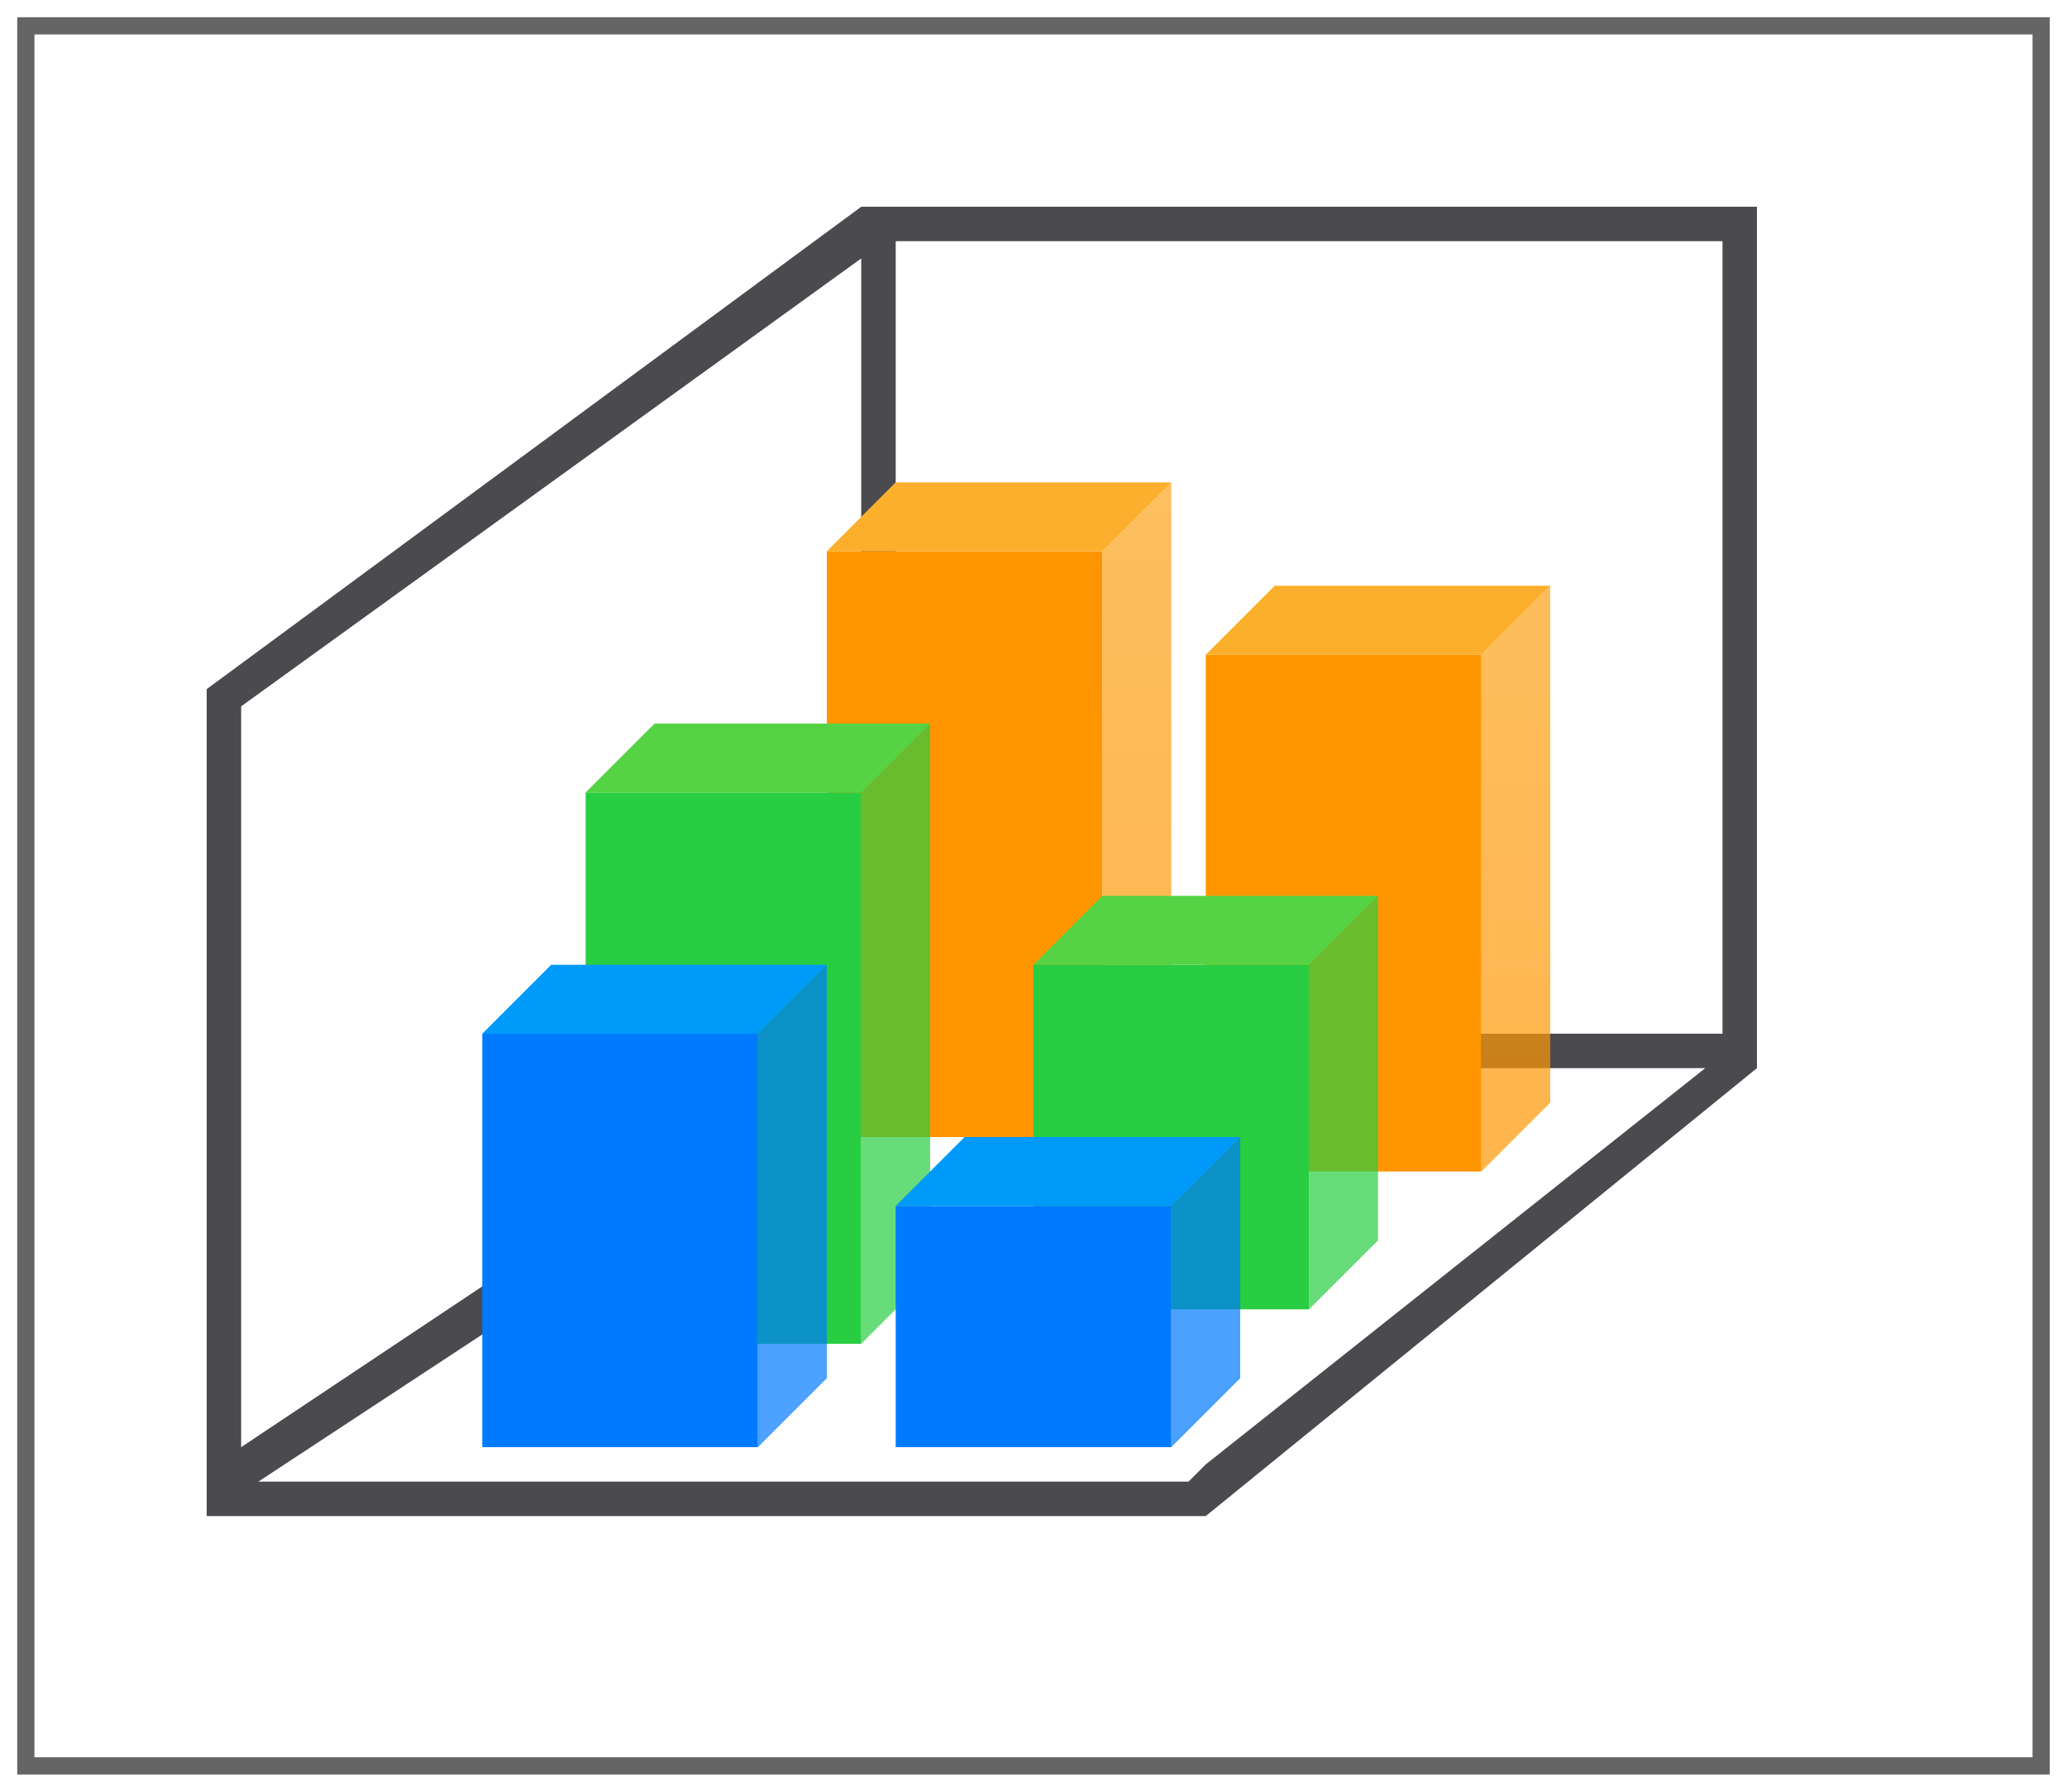 <svg height="52" viewBox="0 0 60 52" width="60" xmlns="http://www.w3.org/2000/svg" xmlns:xlink="http://www.w3.org/1999/xlink"><linearGradient id="a" gradientUnits="userSpaceOnUse" x1="9" x2="49" xlink:href="#d" y1="20" y2="20"/><linearGradient id="b" gradientUnits="userSpaceOnUse" x1="9" x2="49" xlink:href="#d" y1="22" y2="22"/><filter id="c" color-interpolation-filters="sRGB" height="1.052" width="1.045" x="-.022" y="-.026"><feGaussianBlur stdDeviation=".555"/></filter><linearGradient id="d" gradientUnits="userSpaceOnUse" x1="9" x2="49" y1="22" y2="22"><stop offset="0" stop-color="#ff9500"/><stop offset="1" stop-color="#fcaf2c" stop-opacity=".96"/></linearGradient><path d="m.5.5h59v51h-59z" fill="#656565" filter="url(#c)"/><path d="m1 1h58v50h-58z" fill="#fff"/><path d="m25 6-19 14v.5 22.5.5.5h1 26.5 1.5l16-13v-.5-.5-24zm1 1h24v23h-24zm-1 .5v22.5l-18 12v-21.5zm.5 23.5h24l-14.5 11.5-.5.5h-27l17.5-11.5z" fill="#4b4b4f"/><g transform="matrix(0 -1 -1 0 51 42)"><path d="m9 19h17v8h-17z" fill="#ff9500"/><path d="m26 27 2-2v-8l-2 2z" fill="#fcaf2c"/><path d="m11 17h17l-2 2h-17z" fill="url(#a)" opacity=".7"/></g><g transform="matrix(0 -1 -1 0 41 48)"><path d="m9 16h16v8h-16z" fill="#28cd41"/><path d="m25 24 2-2v-8l-2 2z" fill="#55d344"/><path d="m11 14h16l-2 2h-16z" fill="#28cd41" opacity=".7"/></g><g transform="matrix(0 -1 -1 0 32 51)"><path d="m9 10h12v8h-12z" fill="#007aff"/><path d="m21 18 2-2v-8l-2 2z" fill="#009afa"/><path d="m11 8h12l-2 2h-12z" fill="#007aff" opacity=".7"/></g><g transform="matrix(0 -1 -1 0 64 43)"><path d="m9 21h15v8h-15z" fill="#ff9500"/><path d="m24 29 2-2v-8l-2 2z" fill="#fcaf2c"/><path d="m11 19h15l-2 2h-15z" fill="url(#b)" opacity=".7"/></g><g transform="matrix(0 -1 -1 0 53 48)"><path d="m10 15h10v8h-10z" fill="#28cd41"/><path d="m20 23 2-2v-8l-2 2z" fill="#55d344"/><path d="m12 13h10l-2 2h-10z" fill="#28cd41" opacity=".7"/></g><g transform="matrix(0 -1 -1 0 44 51)"><path d="m9 10h7v8h-7z" fill="#007aff"/><path d="m16 18 2-2v-8l-2 2z" fill="#009afa"/><path d="m11 8h7l-2 2h-7z" fill="#007aff" opacity=".7"/></g></svg>
